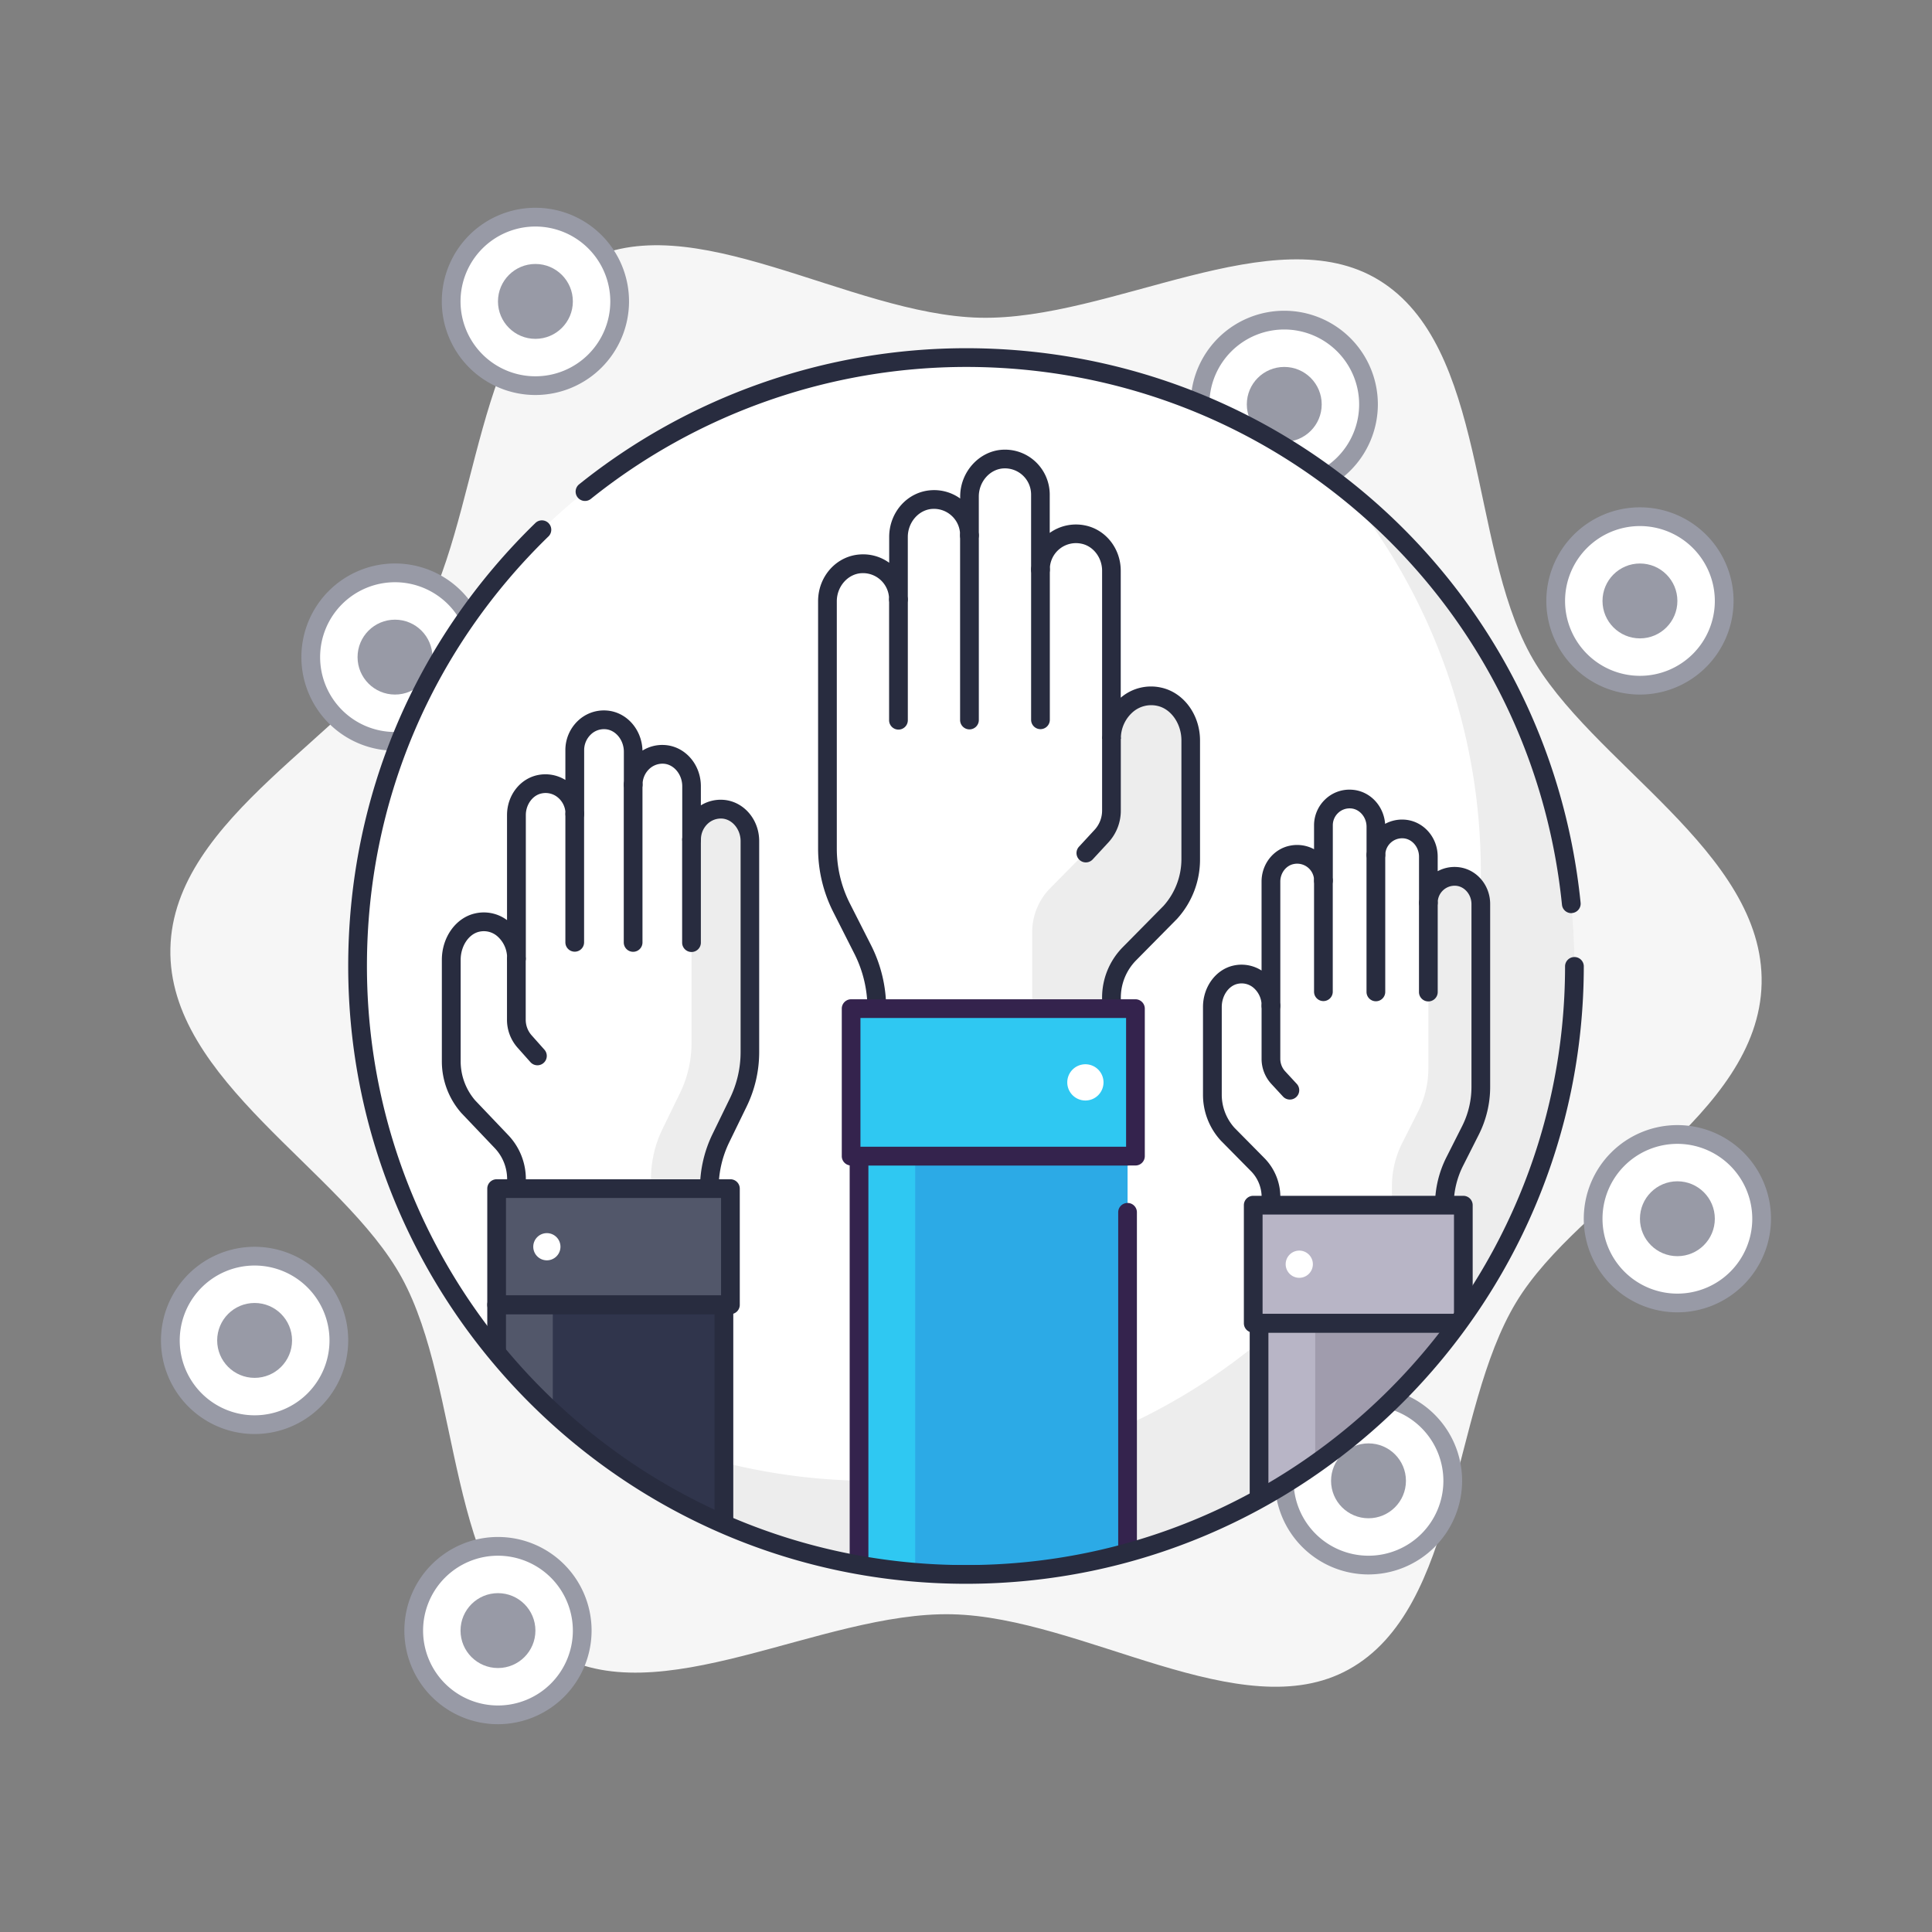 <svg id="a288c70d-8653-416f-bbbd-9c8728b0f55f" data-name="Capa 1" xmlns="http://www.w3.org/2000/svg" xmlns:xlink="http://www.w3.org/1999/xlink" viewBox="0 0 1080 1080"><rect x="0" y="0" width="1080" height="1080" fill="#808080" stroke="none"/><defs><style>.ebacacaf-2e76-403e-b761-6aa4103a98f9{fill:none;}.eb9f247e-989a-4f2b-9984-f12431ecf6b4{fill:#f6f6f6;}.baecfe38-3fc3-4be7-9795-8687746d3e37{fill:#fff;}.a2777c5e-9d69-49dd-949a-1a70eecd6b57{fill:#989aa6;}.abcd9c95-62f5-4177-8956-c72851143ce2{fill:#ededed;}.a0eaa076-d7ee-4362-a4ef-a2d185eaaae2{clip-path:url(#e8331249-e697-48f9-bd85-66c98a108ebe);}.a69dac1a-fb9d-42fe-b575-40a15b00975a{fill:#282c3f;}.afb6fbc3-f97a-4f75-8f27-6e9fc843ed2a{fill:#52576a;}.aa7b953f-f75b-4c87-b8be-c889e906354a{fill:#30354c;}.f2a99d52-cae9-4524-b2cb-7e4ae8ddb537{fill:#2fc8f2;}.e126df2e-1c9b-4182-aba7-b1232de1ff14{fill:#2caae6;}.ad8cc819-7822-4e11-be1d-ce7917b14322{fill:#34234d;}.f7cb38c5-3589-4180-9448-909b2135a86d{fill:#b8b5c6;}.aab49e30-4c02-447a-8448-f2d38911e8c7{fill:#a09cad;}</style><clipPath id="e8331249-e697-48f9-bd85-66c98a108ebe"><circle class="ebacacaf-2e76-403e-b761-6aa4103a98f9" cx="540" cy="540" r="340.12"/></clipPath></defs><title>ICONS S2R</title><path class="eb9f247e-989a-4f2b-9984-f12431ecf6b4" d="M855.36,365.68c-34-62.3-24.25-172.13-84.5-209.07-58.41-35.8-149.74,22.62-223,21s-162-64-221.87-30.8c-61.8,34.25-56.84,144.4-93.49,205.14C197,410.82,96.85,456.36,95.25,530.2s96.46,123.74,129.39,184.12c34,62.3,24.25,172.13,84.5,209.07,58.41,35.8,149.74-22.62,223-21s162,64,221.87,30.8c61.8-34.25,56.84-144.4,93.49-205.14C883,669.18,983.15,623.64,984.75,549.8S888.29,426.06,855.36,365.68Z"/><circle class="baecfe38-3fc3-4be7-9795-8687746d3e37" cx="142.33" cy="749.3" r="47.09"/><path class="a2777c5e-9d69-49dd-949a-1a70eecd6b57" d="M142.33,801.63a52.33,52.33,0,1,1,52.32-52.33A52.38,52.38,0,0,1,142.33,801.63Zm0-94.19a41.86,41.86,0,1,0,41.86,41.86A41.9,41.9,0,0,0,142.33,707.44Z"/><circle class="a2777c5e-9d69-49dd-949a-1a70eecd6b57" cx="142.33" cy="749.3" r="20.93"/><circle class="baecfe38-3fc3-4be7-9795-8687746d3e37" cx="278.37" cy="911.51" r="47.09"/><path class="a2777c5e-9d69-49dd-949a-1a70eecd6b57" d="M278.37,963.84a52.33,52.33,0,1,1,52.33-52.33A52.39,52.39,0,0,1,278.37,963.84Zm0-94.19a41.86,41.86,0,1,0,41.86,41.86A41.91,41.91,0,0,0,278.37,869.65Z"/><circle class="a2777c5e-9d69-49dd-949a-1a70eecd6b57" cx="278.37" cy="911.51" r="20.93"/><circle class="baecfe38-3fc3-4be7-9795-8687746d3e37" cx="765" cy="827.79" r="47.09"/><path class="a2777c5e-9d69-49dd-949a-1a70eecd6b57" d="M765,880.12a52.33,52.33,0,1,1,52.33-52.33A52.4,52.4,0,0,1,765,880.12Zm0-94.19a41.86,41.86,0,1,0,41.86,41.86A41.91,41.91,0,0,0,765,785.93Z"/><circle class="a2777c5e-9d69-49dd-949a-1a70eecd6b57" cx="765" cy="827.79" r="20.93"/><circle class="baecfe38-3fc3-4be7-9795-8687746d3e37" cx="937.67" cy="681.28" r="47.09"/><path class="a2777c5e-9d69-49dd-949a-1a70eecd6b57" d="M937.67,733.6A52.33,52.33,0,1,1,990,681.28,52.38,52.38,0,0,1,937.67,733.6Zm0-94.18a41.86,41.86,0,1,0,41.86,41.86A41.91,41.91,0,0,0,937.67,639.42Z"/><circle class="a2777c5e-9d69-49dd-949a-1a70eecd6b57" cx="937.67" cy="681.28" r="20.93"/><circle class="baecfe38-3fc3-4be7-9795-8687746d3e37" cx="916.74" cy="335.93" r="47.09"/><path class="a2777c5e-9d69-49dd-949a-1a70eecd6b57" d="M916.74,388.26a52.33,52.33,0,1,1,52.33-52.33A52.39,52.39,0,0,1,916.74,388.26Zm0-94.19a41.86,41.86,0,1,0,41.86,41.86A41.91,41.91,0,0,0,916.74,294.07Z"/><circle class="a2777c5e-9d69-49dd-949a-1a70eecd6b57" cx="916.74" cy="335.93" r="20.93"/><circle class="baecfe38-3fc3-4be7-9795-8687746d3e37" cx="717.91" cy="226.05" r="47.09"/><path class="a2777c5e-9d69-49dd-949a-1a70eecd6b57" d="M717.91,278.37a52.33,52.33,0,1,1,52.32-52.32A52.38,52.38,0,0,1,717.91,278.37Zm0-94.18a41.86,41.86,0,1,0,41.86,41.86A41.91,41.91,0,0,0,717.91,184.19Z"/><circle class="a2777c5e-9d69-49dd-949a-1a70eecd6b57" cx="717.91" cy="226.05" r="20.93"/><circle class="baecfe38-3fc3-4be7-9795-8687746d3e37" cx="299.3" cy="168.49" r="47.09"/><path class="a2777c5e-9d69-49dd-949a-1a70eecd6b57" d="M299.3,220.81a52.33,52.33,0,1,1,52.33-52.32A52.38,52.38,0,0,1,299.3,220.81Zm0-94.18a41.86,41.86,0,1,0,41.86,41.86A41.91,41.91,0,0,0,299.3,126.63Z"/><circle class="a2777c5e-9d69-49dd-949a-1a70eecd6b57" cx="299.3" cy="168.49" r="20.93"/><circle class="baecfe38-3fc3-4be7-9795-8687746d3e37" cx="220.81" cy="367.33" r="47.09"/><path class="a2777c5e-9d69-49dd-949a-1a70eecd6b57" d="M220.81,419.65a52.33,52.33,0,1,1,52.33-52.32A52.38,52.38,0,0,1,220.81,419.65Zm0-94.18a41.86,41.86,0,1,0,41.86,41.86A41.9,41.9,0,0,0,220.81,325.47Z"/><circle class="a2777c5e-9d69-49dd-949a-1a70eecd6b57" cx="220.81" cy="367.33" r="20.93"/><circle class="baecfe38-3fc3-4be7-9795-8687746d3e37" cx="540" cy="540" r="340.12"/><path class="abcd9c95-62f5-4177-8956-c72851143ce2" d="M752.86,274.81a338.62,338.62,0,0,1,74.93,212.86c0,187.84-152.28,340.12-340.12,340.12a338.62,338.62,0,0,1-212.86-74.93C337.15,830.42,432.75,880.12,540,880.12c187.84,0,340.12-152.28,340.12-340.12C880.12,432.75,830.42,337.15,752.86,274.81Z"/><g class="a0eaa076-d7ee-4362-a4ef-a2d185eaaae2"><path class="baecfe38-3fc3-4be7-9795-8687746d3e37" d="M403.76,452.31c-9.41-.5-17.2,7.26-17.19,16.92v-29.7c0-9.16-6.63-17.37-15.45-17.84-9.42-.5-17.19,7.26-17.19,16.91V420.24c0-9.17-6.63-17.39-15.46-17.85-9.41-.49-17.16,7.28-17.17,16.91V455h0c0-10.43-9.12-18.69-19.55-16.6-7.75,1.56-13.08,9.07-13.08,17.26v80.14h0c0-12.71-10.27-22.7-22-20.06-8.59,1.94-14.45,11-14.45,20.83V593a38.57,38.57,0,0,0,9.44,25.61l18.67,19.61a30.57,30.57,0,0,1,8.33,21.07v42H396.53V664.33a63.9,63.9,0,0,1,6.43-28l9.82-20.17a64,64,0,0,0,6.42-28v-118C419.2,461,412.58,452.79,403.76,452.31Z"/><path class="abcd9c95-62f5-4177-8956-c72851143ce2" d="M403.76,452.31c-9.41-.5-17.2,7.26-17.19,16.92V583a64,64,0,0,1-6.43,28l-9.82,20.17a64,64,0,0,0-6.42,28v42.17h32.64V664.33a63.9,63.9,0,0,1,6.43-28l9.82-20.17a64,64,0,0,0,6.42-28v-118C419.2,461,412.58,452.79,403.76,452.31Z"/><path class="a69dac1a-fb9d-42fe-b575-40a15b00975a" d="M396.53,706.5a5.23,5.23,0,0,1-5.23-5.23V664.33a69.5,69.5,0,0,1,6.95-30.27l9.82-20.17A59,59,0,0,0,414,588.2v-118c0-6.65-4.7-12.31-10.49-12.62a10.74,10.74,0,0,0-8,3,12,12,0,0,0-3.68,8.71,5.23,5.23,0,0,1-5.22,5.24h0a5.24,5.24,0,0,1-5.23-5.22V439.53c0-6.65-4.71-12.31-10.5-12.61a10.75,10.75,0,0,0-8,3,12,12,0,0,0-3.68,8.7h0a5.23,5.23,0,1,1-10.46,0h0V420.24c0-6.66-4.71-12.32-10.5-12.62a10.55,10.55,0,0,0-8,3,12.06,12.06,0,0,0-3.69,8.7V455h0a5.23,5.23,0,0,1-5.23,5.23h0a5.24,5.24,0,0,1-5.22-5.24v-.5a11.81,11.81,0,0,0-4.29-8.73,10.67,10.67,0,0,0-9-2.24c-5.05,1-8.87,6.23-8.87,12.13v80.14a5.23,5.23,0,0,1-5.23,5.23h0a5.23,5.23,0,0,1-5.23-5.23v-.51a16.07,16.07,0,0,0-5.7-12.11,11.49,11.49,0,0,0-9.9-2.33c-5.91,1.33-10.37,8.09-10.37,15.72V593a33.56,33.56,0,0,0,8.12,22.13l18.55,19.48a35.62,35.62,0,0,1,9.78,24.67v42a5.24,5.24,0,0,1-10.47,0v-42a25.19,25.19,0,0,0-6.89-17.45l-18.67-19.61A43.67,43.67,0,0,1,247,593V536.55c0-12.6,7.79-23.51,18.53-25.93a21.72,21.72,0,0,1,17.9,3.73V455.64c0-11,7.26-20.38,17.28-22.39A21.27,21.27,0,0,1,316.05,436V419.3A22.51,22.51,0,0,1,323,403a21,21,0,0,1,15.74-5.84c11.24.58,20.1,10.37,20.41,22.42a21,21,0,0,1,12.23-3.12c11.45.6,20.41,10.74,20.41,23.06v10.68A21.07,21.07,0,0,1,404,447.09c11.44.61,20.39,10.75,20.39,23.07v118a69.5,69.5,0,0,1-6.95,30.27l-9.82,20.17a59,59,0,0,0-5.9,25.69v36.94A5.23,5.23,0,0,1,396.53,706.5Z"/><path class="a69dac1a-fb9d-42fe-b575-40a15b00975a" d="M321.28,532a5.23,5.23,0,0,1-5.23-5.23V455a5.23,5.23,0,0,1,10.46,0v71.74A5.23,5.23,0,0,1,321.28,532Z"/><path class="a69dac1a-fb9d-42fe-b575-40a15b00975a" d="M386.56,532.17a5.24,5.24,0,0,1-5.24-5.23V469.23a5.24,5.24,0,0,1,10.47,0v57.71A5.23,5.23,0,0,1,386.56,532.17Z"/><path class="a69dac1a-fb9d-42fe-b575-40a15b00975a" d="M300.43,595.5a5.22,5.22,0,0,1-3.91-1.75l-7.29-8.19a23.49,23.49,0,0,1-5.82-15.66V535.78a5.24,5.24,0,0,1,10.47,0V569.9a13.15,13.15,0,0,0,3.17,8.7l7.29,8.19a5.24,5.24,0,0,1-3.91,8.71Z"/><path class="a69dac1a-fb9d-42fe-b575-40a15b00975a" d="M353.92,532.06h0a5.23,5.23,0,0,1-5.23-5.23V438.6a5.23,5.23,0,0,1,5.23-5.23h0a5.23,5.23,0,0,1,5.23,5.23v88.23A5.23,5.23,0,0,1,353.92,532.06Z"/><rect class="afb6fbc3-f97a-4f75-8f27-6e9fc843ed2a" x="277.62" y="729.4" width="127.06" height="150.72"/><rect class="aa7b953f-f75b-4c87-b8be-c889e906354a" x="309.02" y="729.4" width="95.67" height="150.72"/><rect class="afb6fbc3-f97a-4f75-8f27-6e9fc843ed2a" x="277.62" y="664.46" width="130.69" height="64.94"/><path class="a69dac1a-fb9d-42fe-b575-40a15b00975a" d="M404.68,885.35H277.62a5.23,5.23,0,0,1-5.23-5.23V729.4a5.24,5.24,0,0,1,5.23-5.24H404.68a5.24,5.24,0,0,1,5.23,5.24V880.12A5.23,5.23,0,0,1,404.68,885.35ZM282.85,874.88h116.6V734.63H282.85Z"/><path class="a69dac1a-fb9d-42fe-b575-40a15b00975a" d="M408.31,734.63H277.62a5.23,5.23,0,0,1-5.23-5.23V664.46a5.24,5.24,0,0,1,5.23-5.24H408.31a5.24,5.24,0,0,1,5.23,5.24V729.4A5.23,5.23,0,0,1,408.31,734.63ZM282.85,724.16H403.08V669.69H282.85Z"/><path class="baecfe38-3fc3-4be7-9795-8687746d3e37" d="M313.3,696.93a7.6,7.6,0,1,1-7.6-7.6A7.6,7.6,0,0,1,313.3,696.93Z"/><path class="baecfe38-3fc3-4be7-9795-8687746d3e37" d="M665.62,413.89c0-11.54-7.13-22.14-17.57-24.42-14.24-3.09-26.74,8.61-26.73,23.52h0V319c0-9.6-6.48-18.41-15.91-20.23a19.85,19.85,0,0,0-23.77,19.46h0V276.44a19.86,19.86,0,0,0-20.89-19.82c-10.73.54-18.8,10.17-18.8,20.92v21.52A19.85,19.85,0,0,0,521,279.24c-10.73.55-18.79,10.17-18.79,20.92V335a19.84,19.84,0,0,0-20.9-19.83c-10.73.55-18.78,10.18-18.78,20.92V474.44a72.85,72.85,0,0,0,7.81,32.8l11.94,23.64a72.77,72.77,0,0,1,7.82,32.81V607H621.3V557.76a35.15,35.15,0,0,1,10.14-24.69l22.71-23a44.3,44.3,0,0,0,11.47-30Z"/><path class="abcd9c95-62f5-4177-8956-c72851143ce2" d="M665.62,413.89c0-11.54-7.13-22.14-17.57-24.42-14.24-3.09-26.74,8.61-26.73,23.52h0v30.44a44.31,44.31,0,0,1-11.48,30l-22.7,23A35.11,35.11,0,0,0,577,521.13V607h44.3V557.76a35.15,35.15,0,0,1,10.14-24.69l22.71-23a44.3,44.3,0,0,0,11.47-30Z"/><path class="a69dac1a-fb9d-42fe-b575-40a15b00975a" d="M621.3,612.22a5.23,5.23,0,0,1-5.23-5.23V557.76a40.13,40.13,0,0,1,11.65-28.37l22.7-23a39.23,39.23,0,0,0,10-26.34V413.89c0-9.34-5.78-17.63-13.45-19.3a15.65,15.65,0,0,0-13.4,3.19,19.57,19.57,0,0,0-7,15.21H616.08c0-.27,0-.54,0-.81V319c0-7.32-5-13.81-11.67-15.09a14.62,14.62,0,0,0-17.55,14.31,5.24,5.24,0,1,1-10.47,0V276.44A14.63,14.63,0,0,0,561,261.84c-7.63.39-13.84,7.43-13.84,15.7v21.52h0a5.24,5.24,0,1,1-10.47,0h0a14.44,14.44,0,0,0-4.55-10.59,14.61,14.61,0,0,0-10.85-4c-7.62.39-13.82,7.43-13.82,15.69l0,34.83a5.24,5.24,0,0,1-5.23,5.22h0A5.23,5.23,0,0,1,497,335h0a14.6,14.6,0,0,0-15.4-14.59c-7.62.39-13.82,7.43-13.82,15.69V474.44A67.86,67.86,0,0,0,475,504.88L487,528.53a78.32,78.32,0,0,1,8.38,35.16V607a5.24,5.24,0,0,1-10.47,0v-43.3a67.77,67.77,0,0,0-7.25-30.45L465.69,509.6a78.44,78.44,0,0,1-8.37-35.16V336.06c0-14,10.43-25.46,23.74-26.14a24.84,24.84,0,0,1,16,4.66V300.16c0-14,10.44-25.46,23.76-26.14a24.89,24.89,0,0,1,15.93,4.65v-1.13c0-13.76,10.66-25.49,23.77-26.15A24.92,24.92,0,0,1,579,258.25a25.25,25.25,0,0,1,7.81,18.19V297.9a25.19,25.19,0,0,1,19.54-4.23c11.68,2.25,20.15,12.92,20.15,25.37V390l.44-.35a26,26,0,0,1,22.18-5.27c12.57,2.74,21.69,15.15,21.7,29.53v66.17A49.23,49.23,0,0,1,658,513.63l-22.82,23.11a29.72,29.72,0,0,0-8.63,21V607A5.24,5.24,0,0,1,621.3,612.22Z"/><path class="a69dac1a-fb9d-42fe-b575-40a15b00975a" d="M581.63,407.6a5.23,5.23,0,0,1-5.23-5.23v-84.1a5.23,5.23,0,0,1,10.46,0v84.1A5.23,5.23,0,0,1,581.63,407.6Z"/><path class="a69dac1a-fb9d-42fe-b575-40a15b00975a" d="M502.25,407.85a5.24,5.24,0,0,1-5.24-5.23V335a5.24,5.24,0,0,1,10.47,0v67.65A5.23,5.23,0,0,1,502.25,407.85Z"/><path class="a69dac1a-fb9d-42fe-b575-40a15b00975a" d="M607,482.09a5.23,5.23,0,0,1-3.84-8.78l8.87-9.6A15.91,15.91,0,0,0,616.08,453V413a5.23,5.23,0,0,1,5.23-5.23h0a5.23,5.23,0,0,1,5.23,5.23v40a26.16,26.16,0,0,1-6.85,17.82l-8.87,9.6A5.21,5.21,0,0,1,607,482.09Z"/><path class="a69dac1a-fb9d-42fe-b575-40a15b00975a" d="M541.94,407.73a5.24,5.24,0,0,1-5.24-5.23V299.06a5.24,5.24,0,0,1,10.47,0V402.5A5.23,5.23,0,0,1,541.94,407.73Z"/><rect class="f2a99d52-cae9-4524-b2cb-7e4ae8ddb537" x="480.21" y="646.29" width="150.1" height="233.82" transform="translate(1110.51 1526.41) rotate(180)"/><rect class="e126df2e-1c9b-4182-aba7-b1232de1ff14" x="511.6" y="646.29" width="118.71" height="233.82" transform="translate(1141.91 1526.41) rotate(180)"/><rect class="f2a99d52-cae9-4524-b2cb-7e4ae8ddb537" x="475.79" y="563.84" width="158.93" height="82.46" transform="translate(1110.51 1210.13) rotate(180)"/><path class="ad8cc819-7822-4e11-be1d-ce7917b14322" d="M630.31,885.35H480.21a5.24,5.24,0,0,1-5.24-5.23V646.29a5.24,5.24,0,0,1,5.24-5.23h150.1a5.23,5.23,0,0,1,0,10.46H485.44V874.88H625.08V677.69a5.23,5.23,0,1,1,10.46,0V880.12A5.23,5.23,0,0,1,630.31,885.35Z"/><path class="ad8cc819-7822-4e11-be1d-ce7917b14322" d="M634.72,651.52H475.79a5.23,5.23,0,0,1-5.23-5.23V563.84a5.24,5.24,0,0,1,5.23-5.24H634.72a5.24,5.24,0,0,1,5.23,5.24v82.45A5.23,5.23,0,0,1,634.72,651.52ZM481,641.06H629.49v-72H481Z"/><path class="baecfe38-3fc3-4be7-9795-8687746d3e37" d="M596.61,605.06a10.13,10.13,0,1,0,10.13-10.13A10.13,10.13,0,0,0,596.61,605.06Z"/><path class="baecfe38-3fc3-4be7-9795-8687746d3e37" d="M813.91,489.92a14.66,14.66,0,0,0-15.44,14.66l0-4.48V478.85c0-7.94-6-15.05-13.89-15.46A14.66,14.66,0,0,0,769.13,478v-15.9c0-7.95-6-15.07-13.9-15.47a14.69,14.69,0,0,0-15.43,14.65v30.91h0a14.68,14.68,0,0,0-17.57-14.39c-7,1.35-11.75,7.86-11.75,14.95v69.43h0c0-11-9.23-19.67-19.75-17.38-7.72,1.68-13,9.52-13,18v48.89A32.76,32.76,0,0,0,686.2,634L703,651a26,26,0,0,1,7.49,18.25v36.38h96.95v-32a53.86,53.86,0,0,1,5.77-24.24L822,631.88a53.74,53.74,0,0,0,5.78-24.24V505.38C827.79,497.44,821.84,490.33,813.91,489.92Z"/><path class="abcd9c95-62f5-4177-8956-c72851143ce2" d="M813.91,489.92a14.66,14.66,0,0,0-15.44,14.66l0,92.6a53.86,53.86,0,0,1-5.77,24.24l-8.82,17.47a53.71,53.71,0,0,0-5.78,24.24v42.46h29.34v-32a53.86,53.86,0,0,1,5.77-24.24L822,631.88a53.74,53.74,0,0,0,5.78-24.24V505.38C827.79,497.44,821.84,490.33,813.91,489.92Z"/><path class="a69dac1a-fb9d-42fe-b575-40a15b00975a" d="M807.42,710.82a5.24,5.24,0,0,1-5.24-5.23v-32a59.38,59.38,0,0,1,6.34-26.6l8.82-17.47a48.75,48.75,0,0,0,5.22-21.88V505.38c0-5.39-4-10-8.92-10.24a9.45,9.45,0,0,0-9.94,9.44,5.23,5.23,0,0,1-5.22,5.23h0a5.23,5.23,0,0,1-5.24-5.22V478.85c0-5.39-4-10-8.91-10.23a9.42,9.42,0,0,0-9.95,9.42h0a5.24,5.24,0,0,1-10.47,0h0V462.13c0-5.39-4-10-8.92-10.23a9.28,9.28,0,0,0-7,2.58,9.42,9.42,0,0,0-2.94,6.85v30.9h0a5.24,5.24,0,0,1-5.24,5.23h0a5.24,5.24,0,0,1-5.23-5.24v-.38A9.46,9.46,0,0,0,723.22,483c-4.29.83-7.52,5-7.52,9.81v69.43a5.23,5.23,0,0,1-5.23,5.23h0a5.23,5.23,0,0,1-5.23-5.23v-.46a13.06,13.06,0,0,0-4.66-9.72,10.22,10.22,0,0,0-8.75-2.08c-5.05,1.1-8.86,6.65-8.86,12.93v48.89a27.69,27.69,0,0,0,7.1,18.64l16.65,16.86a31,31,0,0,1,9,21.92v36.38a5.23,5.23,0,0,1-10.46,0V669.21a20.65,20.65,0,0,0-6-14.57l-16.78-17a37.83,37.83,0,0,1-10-25.87V562.9c0-11.26,7.19-21,17.11-23.16a20.76,20.76,0,0,1,15.63,2.79V492.8c0-9.85,6.73-18.3,16-20.08a20,20,0,0,1,13.34,2v-13.4a20,20,0,0,1,6.19-14.42,19.54,19.54,0,0,1,14.74-5.45c10.06.51,18,8.76,18.8,19.09a19.93,19.93,0,0,1,10.54-2.37c10.57.54,18.85,9.62,18.85,20.68V487a19.79,19.79,0,0,1,10.5-2.34c10.56.54,18.83,9.63,18.83,20.68V607.64a59.22,59.22,0,0,1-6.34,26.6l-8.82,17.47a48.77,48.77,0,0,0-5.21,21.88v32A5.23,5.23,0,0,1,807.42,710.82Z"/><path class="a69dac1a-fb9d-42fe-b575-40a15b00975a" d="M739.79,559.61a5.23,5.23,0,0,1-5.23-5.23V492.24a5.23,5.23,0,1,1,10.46,0v62.14A5.23,5.23,0,0,1,739.79,559.61Z"/><path class="a69dac1a-fb9d-42fe-b575-40a15b00975a" d="M798.45,559.8a5.23,5.23,0,0,1-5.23-5.23v-50a5.24,5.24,0,0,1,10.47,0v50A5.24,5.24,0,0,1,798.45,559.8Z"/><path class="a69dac1a-fb9d-42fe-b575-40a15b00975a" d="M721.06,614.66a5.21,5.21,0,0,1-3.85-1.68l-6.55-7.09a20.69,20.69,0,0,1-5.43-14.1V562.23a5.23,5.23,0,0,1,10.46,0v29.56a10.39,10.39,0,0,0,2.65,7l6.55,7.09a5.23,5.23,0,0,1-3.84,8.78Z"/><path class="a69dac1a-fb9d-42fe-b575-40a15b00975a" d="M769.12,559.71h0a5.23,5.23,0,0,1-5.23-5.23V478a5.24,5.24,0,0,1,5.24-5.23h0a5.23,5.23,0,0,1,5.23,5.23v76.44A5.24,5.24,0,0,1,769.12,559.71Z"/><rect class="f7cb38c5-3589-4180-9448-909b2135a86d" x="703.82" y="739.7" width="110.92" height="140.41"/><rect class="aab49e30-4c02-447a-8448-f2d38911e8c7" x="735.21" y="739.7" width="79.53" height="140.41"/><rect class="f7cb38c5-3589-4180-9448-909b2135a86d" x="700.56" y="673.7" width="117.45" height="66"/><path class="a69dac1a-fb9d-42fe-b575-40a15b00975a" d="M814.74,885.35H703.82a5.23,5.23,0,0,1-5.23-5.23V739.7a5.23,5.23,0,0,1,5.23-5.23H814.74A5.23,5.23,0,0,1,820,739.7V880.12A5.23,5.23,0,0,1,814.74,885.35ZM709.05,874.88H809.51V744.94H709.05Z"/><path class="a69dac1a-fb9d-42fe-b575-40a15b00975a" d="M818,744.94H700.56a5.24,5.24,0,0,1-5.23-5.24v-66a5.23,5.23,0,0,1,5.23-5.23H818a5.24,5.24,0,0,1,5.24,5.23v66A5.25,5.25,0,0,1,818,744.94ZM705.79,734.47h107V678.94h-107Z"/><path class="baecfe38-3fc3-4be7-9795-8687746d3e37" d="M733.9,706.7a7.6,7.6,0,1,1-7.6-7.6A7.6,7.6,0,0,1,733.9,706.7Z"/></g><path class="a69dac1a-fb9d-42fe-b575-40a15b00975a" d="M878.36,510.46a5.24,5.24,0,0,1-5.21-4.71C855.75,334.36,712.52,205.12,540,205.12a335.7,335.7,0,0,0-209.71,73.77,5.23,5.23,0,0,1-6.55-8.16A346.23,346.23,0,0,1,540,194.65c177.91,0,325.62,133.29,343.57,310a5.24,5.24,0,0,1-4.68,5.73Z"/><path class="a69dac1a-fb9d-42fe-b575-40a15b00975a" d="M540,885.35c-190.43,0-345.35-154.92-345.35-345.35,0-94.16,37.21-182.15,104.76-247.76a5.24,5.24,0,0,1,7.3,7.51C241.19,363.37,205.12,448.7,205.12,540c0,184.65,150.23,334.88,334.88,334.88S874.88,724.65,874.88,540a5.24,5.24,0,0,1,10.47,0C885.35,730.43,730.43,885.35,540,885.35Z"/></svg>